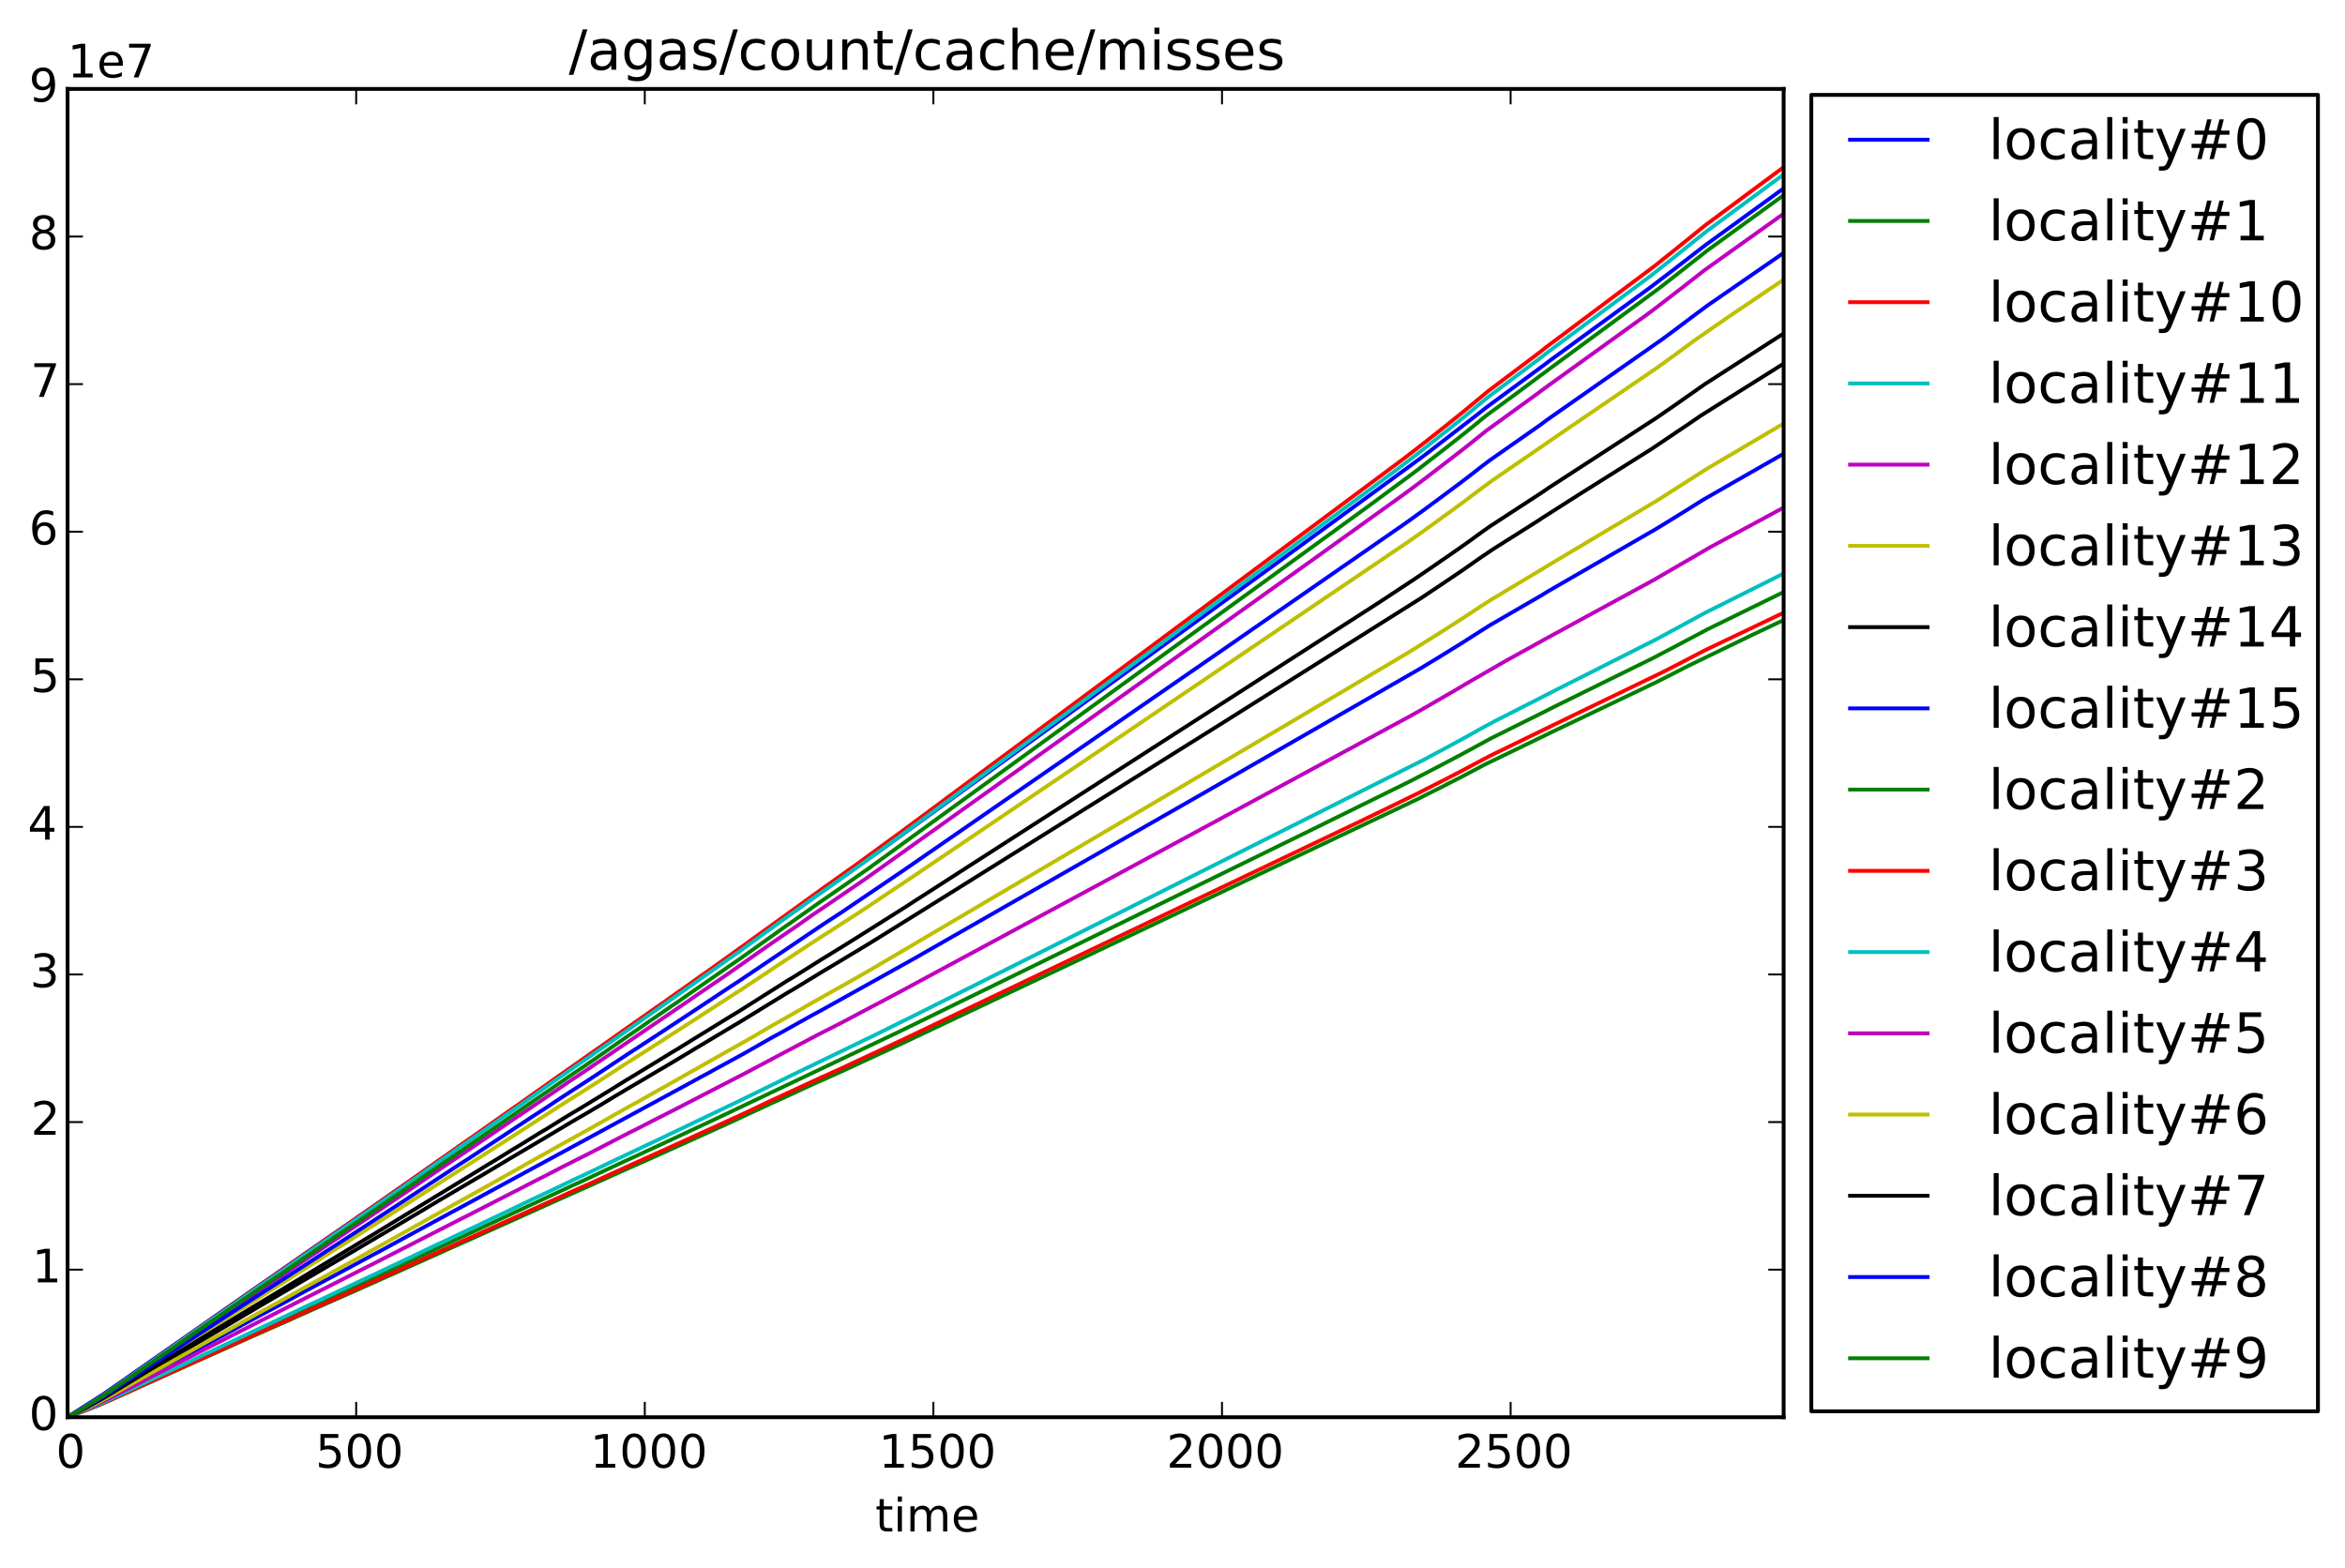 <?xml version="1.0" encoding="utf-8" standalone="no"?>
<!DOCTYPE svg PUBLIC "-//W3C//DTD SVG 1.1//EN"
  "http://www.w3.org/Graphics/SVG/1.1/DTD/svg11.dtd">
<!-- Created with matplotlib (http://matplotlib.org/) -->
<svg height="408pt" version="1.1" viewBox="0 0 610 408" width="610pt" xmlns="http://www.w3.org/2000/svg" xmlns:xlink="http://www.w3.org/1999/xlink">
 <defs>
  <style type="text/css">
*{stroke-linecap:butt;stroke-linejoin:round;}
  </style>
 </defs>
 <g id="figure_1">
  <g id="patch_1">
   <path d="
M0 408.169
L610.164 408.169
L610.164 0
L0 0
z
" style="fill:#ffffff;"/>
  </g>
  <g id="axes_1">
   <g id="patch_2">
    <path d="
M17.575 368.742
L463.975 368.742
L463.975 23.142
L17.575 23.142
z
" style="fill:#ffffff;"/>
   </g>
   <g id="line2d_1">
    <path clip-path="url(#pf51f381abf)" d="
M17.575 368.697
L18.176 368.278
L26.734 362.842
L30.788 360.025
L32.59 358.78
L34.993 357.084
L40.098 353.521
L44.002 350.798
L48.957 347.338
L58.566 340.621
L65.924 335.486
L69.227 333.208
L79.888 325.79
L86.194 321.419
L89.648 319.053
L94.152 315.91
L96.254 314.474
L142.201 282.407
L143.702 281.349
L149.108 277.557
L152.711 275.094
L159.918 270.006
L161.72 268.761
L166.525 265.42
L168.777 263.827
L175.985 258.802
L177.787 257.557
L183.793 253.325
L185.444 252.17
L199.558 242.113
L202.111 240.305
L204.213 238.82
L230.039 220.526
L232.442 218.799
L331.842 146.721
L369.68 119.107
L371.932 117.396
L383.494 108.484
L386.797 105.887
L401.212 95.293
L403.164 93.815
L429.44 74.665
L431.542 73.062
L434.996 70.431
L438.599 67.65
L441.452 65.442
L443.705 63.715
L463.975 49.013
L463.975 49.013" style="fill:none;stroke:#0000ff;stroke-linecap:square;"/>
   </g>
   <g id="line2d_2">
    <path clip-path="url(#pf51f381abf)" d="
M17.575 368.736
L24.632 365.945
L27.185 364.811
L29.137 363.928
L34.242 361.551
L40.698 358.556
L45.503 356.319
L47.155 355.568
L48.356 354.994
L49.858 354.288
L82.14 339.392
L83.942 338.568
L88.146 336.632
L93.852 334.005
L97.606 332.283
L99.407 331.458
L103.912 329.369
L105.564 328.598
L117.876 322.878
L119.227 322.255
L144.153 310.663
L149.108 308.354
L151.66 307.204
L159.318 303.617
L162.771 302.009
L166.525 300.288
L168.027 299.581
L172.231 297.642
L174.483 296.579
L179.138 294.415
L180.639 293.709
L185.895 291.251
L234.093 268.332
L236.496 267.16
L239.949 265.47
L248.658 261.202
L253.613 258.776
L340.851 216.064
L366.677 203.333
L370.731 201.233
L375.085 198.971
L377.188 197.855
L380.191 196.269
L383.194 194.637
L387.998 192.028
L401.662 185.233
L404.215 183.929
L430.041 171.198
L431.993 170.17
L435.446 168.364
L444.155 163.74
L463.975 154.035
L463.975 154.035" style="fill:none;stroke:#008000;stroke-linecap:square;"/>
   </g>
   <g id="line2d_3">
    <path clip-path="url(#pf51f381abf)" d="
M17.575 368.736
L21.779 366.235
L26.284 363.443
L29.137 361.459
L32.29 359.252
L36.344 356.377
L37.695 355.441
L55.263 343.048
L56.614 342.133
L59.767 339.93
L61.119 338.968
L65.173 336.093
L66.224 335.357
L68.777 333.596
L70.128 332.682
L72.08 331.322
L73.431 330.407
L77.786 327.31
L92.2 317.3
L93.251 316.542
L94.603 315.628
L97.606 313.533
L98.957 312.618
L102.711 309.944
L104.062 309.029
L105.714 307.848
L109.167 305.419
L110.068 304.772
L113.972 302.009
L115.324 301.094
L118.927 298.553
L119.828 297.907
L122.681 295.93
L124.633 294.563
L128.537 291.8
L129.738 290.953
L133.492 288.301
L134.993 287.274
L139.648 283.954
L140.849 283.129
L145.204 280.031
L146.405 279.206
L148.357 277.824
L149.858 276.776
L159.168 270.241
L160.519 269.287
L162.171 268.106
L163.222 267.37
L166.225 265.275
L167.276 264.539
L169.528 262.934
L170.88 262
L172.381 260.973
L176.585 257.987
L177.937 257.05
L182.591 253.73
L183.943 252.793
L189.198 249.046
L214.874 230.531
L215.925 229.796
L220.58 226.481
L222.231 225.316
L232.892 217.541
L233.793 216.894
L236.496 214.898
L239.349 212.779
L245.054 208.563
L246.256 207.653
L297.307 169.787
L302.863 165.662
L365.476 119.087
L371.482 114.431
L372.833 113.363
L375.536 111.226
L378.389 108.934
L380.491 107.243
L383.043 105.129
L384.845 103.639
L387.098 101.77
L400.761 91.48
L402.263 90.279
L430.641 69.03
L432.293 67.695
L434.846 65.669
L441.002 60.703
L443.554 58.637
L463.975 43.49
L463.975 43.49" style="fill:none;stroke:#ff0000;stroke-linecap:square;"/>
   </g>
   <g id="line2d_4">
    <path clip-path="url(#pf51f381abf)" d="
M17.575 368.736
L21.929 366.161
L26.434 363.363
L29.137 361.502
L32.29 359.308
L36.344 356.45
L37.695 355.519
L55.263 343.199
L56.614 342.29
L59.767 340.099
L61.119 339.143
L65.173 336.285
L66.224 335.553
L68.777 333.803
L70.128 332.893
L72.08 331.542
L73.431 330.633
L77.786 327.553
L92.801 317.173
L94.903 315.722
L96.705 314.483
L107.516 306.942
L111.57 304.093
L113.522 302.711
L116.525 300.628
L117.876 299.697
L118.927 298.965
L119.828 298.323
L122.681 296.357
L124.633 294.998
L128.537 292.252
L129.738 291.409
L133.492 288.773
L134.993 287.752
L139.648 284.451
L140.849 283.631
L145.204 280.551
L146.405 279.731
L148.357 278.357
L149.708 277.427
L152.111 275.786
L153.312 274.966
L154.363 274.213
L155.864 273.18
L172.531 261.494
L173.432 260.851
L177.186 258.221
L178.988 256.951
L183.793 253.562
L184.844 252.82
L188.447 250.282
L192.351 247.535
L204.213 238.929
L207.066 236.918
L210.97 234.079
L213.372 232.385
L214.724 231.453
L218.327 228.927
L219.378 228.185
L222.832 225.73
L227.937 222.046
L232.592 218.648
L361.121 123.847
L362.923 122.497
L368.929 117.936
L370.581 116.631
L372.383 115.197
L377.338 111.299
L379.139 109.86
L381.091 108.29
L384.094 105.792
L385.596 104.552
L387.398 103.093
L401.212 92.752
L402.713 91.558
L429.14 71.961
L430.491 70.899
L432.894 68.996
L434.996 67.33
L438.599 64.438
L440.551 62.868
L444.005 60.125
L463.975 45.398
L463.975 45.398" style="fill:none;stroke:#00bfbf;stroke-linecap:square;"/>
   </g>
   <g id="line2d_5">
    <path clip-path="url(#pf51f381abf)" d="
M17.575 368.736
L21.629 366.413
L26.434 363.532
L29.137 361.729
L32.29 359.605
L36.344 356.837
L37.695 355.936
L56.464 343.209
L57.665 342.415
L59.767 341.002
L61.119 340.076
L65.173 337.308
L66.524 336.406
L69.227 334.609
L71.629 333.015
L74.182 331.319
L75.383 330.525
L76.885 329.474
L80.488 327.027
L82.29 325.867
L86.344 323.108
L89.798 320.824
L93.251 318.485
L94.753 317.497
L102.26 312.432
L103.762 311.445
L109.167 307.775
L110.218 307.046
L117.576 302.067
L119.077 301.079
L121.029 299.749
L122.381 298.847
L126.134 296.294
L127.336 295.478
L131.089 292.927
L132.441 292.002
L142.201 285.413
L143.402 284.598
L147.906 281.508
L153.312 277.923
L154.363 277.194
L155.864 276.193
L177.186 261.707
L179.288 260.283
L180.94 259.125
L182.141 258.309
L189.048 253.604
L200.459 245.592
L203.913 243.227
L208.267 240.245
L210.219 238.851
L211.571 237.907
L214.874 235.675
L216.075 234.859
L222.532 230.449
L225.084 228.701
L288.748 183.303
L298.058 176.654
L340.551 146.307
L365.326 128.507
L366.527 127.628
L370.281 124.82
L371.932 123.556
L380.04 117.32
L381.842 115.907
L386.647 112.052
L399.86 102.467
L401.362 101.332
L429.14 81.324
L430.491 80.296
L432.894 78.453
L435.146 76.718
L437.548 74.875
L439.35 73.461
L441.452 71.811
L443.404 70.29
L463.975 55.6
L463.975 55.6" style="fill:none;stroke:#bf00bf;stroke-linecap:square;"/>
   </g>
   <g id="line2d_6">
    <path clip-path="url(#pf51f381abf)" d="
M17.575 368.736
L21.779 366.459
L26.434 363.817
L29.287 362.022
L34.392 358.745
L37.845 356.539
L39.497 355.479
L42.8 353.37
L44.002 352.599
L48.056 349.991
L50.458 348.431
L52.11 347.366
L53.311 346.595
L69.227 336.477
L71.629 334.97
L74.182 333.367
L75.383 332.616
L76.885 331.622
L80.488 329.31
L82.29 328.214
L86.344 325.605
L90.398 323.081
L94.152 320.668
L95.804 319.652
L98.807 317.745
L100.008 316.974
L103.462 314.763
L104.663 313.986
L118.026 305.421
L120.279 303.992
L121.78 303.058
L125.834 300.454
L135.294 294.397
L139.648 291.577
L140.999 290.725
L145.204 288.007
L146.555 287.151
L154.963 281.839
L156.165 281.069
L161.57 277.54
L162.771 276.769
L165.624 274.964
L166.825 274.199
L172.531 270.561
L173.582 269.872
L177.486 267.377
L178.988 266.403
L183.793 263.3
L184.994 262.529
L189.949 259.311
L192.351 257.783
L204.213 249.905
L207.066 248.064
L210.82 245.567
L214.574 243.142
L215.925 242.29
L220.58 239.273
L222.381 238.112
L225.985 235.779
L229.138 233.636
L238.598 227.326
L239.949 226.404
L244.454 223.36
L270.28 205.927
L273.883 203.492
L287.097 194.569
L367.578 140.102
L369.079 139.029
L372.082 136.873
L377.938 132.63
L380.491 130.766
L383.644 128.378
L385.296 127.135
L388.149 125.037
L401.962 115.552
L403.314 114.6
L431.392 95.441
L434.095 93.482
L436.497 91.739
L438.599 90.181
L440.852 88.521
L449.56 82.483
L463.975 72.752
L463.975 72.752" style="fill:none;stroke:#bfbf00;stroke-linecap:square;"/>
   </g>
   <g id="line2d_7">
    <path clip-path="url(#pf51f381abf)" d="
M17.575 368.736
L22.23 366.4
L26.434 364.179
L29.737 362.244
L35.293 358.937
L39.347 356.532
L40.698 355.743
L45.203 353.057
L46.554 352.267
L57.065 346.034
L59.167 344.808
L63.822 342.028
L90.098 326.62
L91.45 325.831
L94.903 323.786
L97.005 322.553
L104.513 318.127
L106.314 317.056
L107.516 316.342
L112.17 313.562
L113.372 312.839
L119.828 309.034
L123.432 306.911
L124.933 306.046
L129.137 303.538
L132.441 301.556
L142.201 295.788
L143.402 295.074
L148.357 292.106
L150.009 291.136
L153.312 289.231
L154.363 288.592
L156.015 287.626
L159.768 285.343
L163.522 283.109
L165.324 282.058
L167.126 281.002
L171.33 278.504
L172.832 277.639
L177.486 274.859
L179.288 273.788
L180.94 272.774
L182.141 272.06
L189.949 267.388
L192.501 265.879
L204.664 258.407
L206.315 257.447
L214.574 252.414
L215.925 251.625
L221.481 248.281
L222.832 247.486
L227.787 244.456
L248.508 231.559
L252.412 229.114
L273.283 216.069
L281.241 211.09
L316.677 188.938
L369.68 155.598
L371.782 154.192
L374.485 152.391
L376.287 151.176
L380.791 148.134
L383.644 146.129
L385.296 144.977
L388.449 142.848
L399.86 135.639
L401.512 134.551
L410.521 128.809
L429.44 116.925
L431.242 115.725
L439.5 110.153
L442.353 108.187
L463.975 94.615
L463.975 94.615" style="fill:none;stroke:#000000;stroke-linecap:square;"/>
   </g>
   <g id="line2d_8">
    <path clip-path="url(#pf51f381abf)" d="
M17.575 368.736
L23.281 366.117
L26.734 364.413
L30.338 362.471
L31.989 361.594
L37.095 358.797
L39.047 357.746
L42.8 355.719
L44.152 354.979
L49.557 352.041
L54.512 349.337
L62.17 345.203
L66.374 342.918
L68.176 341.972
L72.08 339.892
L73.882 338.947
L78.987 336.152
L84.843 333.018
L88.146 331.257
L93.852 328.189
L97.305 326.334
L99.107 325.388
L103.462 323.017
L104.813 322.278
L108.867 320.079
L110.218 319.34
L117.576 315.353
L119.227 314.472
L159.168 292.806
L160.819 291.899
L162.321 291.092
L166.225 288.978
L167.576 288.239
L179.438 281.805
L182.291 280.234
L184.243 279.201
L185.444 278.521
L188.297 276.968
L192.952 274.426
L194.153 273.756
L200.91 269.893
L202.411 269.085
L212.021 263.727
L213.673 262.85
L238.298 249.127
L239.649 248.345
L241.751 247.146
L246.406 244.478
L281.241 224.561
L313.673 206.02
L369.68 173.814
L371.782 172.528
L375.085 170.521
L377.188 169.218
L379.89 167.554
L382.893 165.636
L384.995 164.297
L387.548 162.686
L400.761 155.031
L402.713 153.83
L430.792 137.626
L433.344 136.061
L436.347 134.213
L439.5 132.256
L442.954 130.082
L450.612 125.687
L463.975 118.047
L463.975 118.047" style="fill:none;stroke:#0000ff;stroke-linecap:square;"/>
   </g>
   <g id="line2d_9">
    <path clip-path="url(#pf51f381abf)" d="
M17.575 368.736
L25.533 365.683
L29.287 364.026
L34.092 361.872
L36.044 360.98
L38.746 359.768
L43.551 357.621
L45.053 356.939
L50.909 354.294
L52.56 353.555
L56.464 351.82
L58.116 351.081
L63.071 348.849
L64.873 348.052
L68.777 346.317
L70.578 345.521
L73.732 344.141
L75.383 343.415
L77.035 342.648
L81.239 340.776
L84.843 339.178
L88.446 337.585
L90.398 336.732
L94.903 334.715
L97.155 333.717
L102.26 331.428
L104.212 330.568
L109.918 328.002
L114.573 325.912
L116.224 325.172
L120.879 323.083
L122.981 322.158
L128.086 319.855
L129.738 319.115
L134.543 316.962
L139.948 314.523
L145.204 312.149
L147.005 311.35
L164.423 303.533
L166.375 302.679
L172.231 300.052
L174.333 299.096
L179.138 296.936
L180.639 296.253
L186.645 293.538
L188.297 292.798
L200.91 286.945
L202.561 286.205
L212.021 281.843
L213.973 280.989
L218.778 278.835
L221.931 277.379
L234.694 271.457
L236.346 270.676
L285.745 247.308
L368.929 207.838
L371.181 206.69
L375.085 204.732
L377.488 203.498
L380.491 201.966
L384.245 199.981
L386.197 198.937
L392.052 196.107
L401.962 191.308
L403.464 190.57
L430.792 177.519
L433.494 176.143
L436.798 174.47
L439.35 173.151
L456.167 165.016
L463.975 161.323
L463.975 161.323" style="fill:none;stroke:#008000;stroke-linecap:square;"/>
   </g>
   <g id="line2d_10">
    <path clip-path="url(#pf51f381abf)" d="
M17.575 368.736
L25.533 365.655
L29.287 363.983
L34.092 361.809
L36.194 360.848
L41.749 358.323
L43.701 357.462
L45.203 356.759
L47.155 355.898
L48.506 355.281
L54.512 352.534
L61.719 349.283
L66.374 347.174
L68.476 346.255
L72.08 344.648
L74.032 343.786
L80.188 340.975
L82.591 339.94
L87.546 337.702
L93.251 335.133
L95.353 334.214
L100.459 331.904
L102.11 331.158
L106.615 329.134
L107.966 328.504
L112.621 326.398
L115.474 325.117
L120.279 322.936
L122.08 322.133
L150.009 309.466
L153.312 308.013
L154.513 307.466
L164.873 302.734
L166.675 301.944
L168.177 301.241
L172.531 299.29
L174.033 298.601
L179.138 296.277
L180.639 295.588
L186.045 293.123
L189.348 291.614
L192.651 290.108
L194.153 289.419
L200.009 286.612
L201.961 285.721
L213.372 280.442
L215.174 279.639
L216.676 278.95
L218.478 278.146
L232.892 271.407
L234.093 270.847
L236.045 269.92
L237.697 269.141
L239.349 268.341
L252.262 262.176
L281.541 248.2
L356.316 212.508
L368.929 206.361
L371.181 205.202
L375.085 203.225
L377.188 202.138
L380.191 200.592
L383.644 198.746
L385.596 197.702
L387.848 196.529
L402.413 189.449
L403.914 188.719
L408.719 186.384
L432.443 174.919
L434.545 173.845
L437.548 172.299
L439.951 171.039
L442.503 169.708
L444.305 168.806
L463.975 159.418
L463.975 159.418" style="fill:none;stroke:#ff0000;stroke-linecap:square;"/>
   </g>
   <g id="line2d_11">
    <path clip-path="url(#pf51f381abf)" d="
M17.575 368.736
L24.932 365.747
L27.335 364.663
L31.239 362.829
L33.341 361.833
L38.897 359.171
L40.698 358.328
L45.503 356.041
L47.155 355.273
L48.356 354.686
L49.858 353.964
L73.131 342.993
L74.783 342.21
L80.488 339.488
L82.891 338.403
L87.696 336.117
L89.798 335.137
L94.152 333.076
L96.104 332.187
L97.456 331.54
L102.26 329.253
L104.062 328.425
L105.864 327.552
L107.516 326.77
L113.672 323.821
L115.624 322.918
L120.879 320.421
L122.831 319.517
L128.086 317.004
L129.738 316.222
L134.393 314.01
L137.696 312.415
L141.6 310.579
L143.402 309.736
L149.558 306.788
L151.66 305.824
L159.168 302.239
L160.819 301.445
L162.471 300.663
L166.525 298.752
L168.027 298.029
L172.231 296.047
L174.333 295.035
L179.138 292.748
L180.639 292.026
L186.045 289.44
L189.348 287.858
L192.501 286.353
L206.165 279.661
L207.516 279.004
L228.538 268.831
L232.442 266.888
L239.799 263.238
L241.901 262.174
L257.066 254.58
L284.844 240.674
L370.281 197.728
L372.383 196.588
L376.737 194.274
L378.989 193.043
L381.692 191.572
L385.446 189.453
L388.749 187.685
L402.413 180.712
L403.764 180.021
L430.792 166.358
L433.194 165.067
L441.452 160.578
L443.554 159.438
L463.975 149.215
L463.975 149.215" style="fill:none;stroke:#00bfbf;stroke-linecap:square;"/>
   </g>
   <g id="line2d_12">
    <path clip-path="url(#pf51f381abf)" d="
M17.575 368.736
L24.632 365.661
L27.185 364.411
L28.986 363.518
L33.491 361.214
L36.494 359.673
L38.596 358.587
L42.35 356.672
L43.701 355.991
L45.053 355.277
L50.008 352.735
L52.26 351.579
L54.963 350.188
L57.816 348.753
L68.326 343.386
L70.278 342.409
L81.239 336.837
L84.693 335.094
L88.146 333.35
L93.101 330.827
L96.555 329.091
L112.621 320.871
L115.474 319.422
L119.978 317.103
L121.78 316.21
L126.134 313.971
L127.636 313.208
L132.591 310.648
L134.693 309.591
L139.648 307.028
L141.3 306.201
L146.255 303.638
L147.756 302.875
L151.06 301.208
L153.612 299.922
L158.567 297.36
L159.768 296.727
L163.973 294.57
L165.774 293.677
L170.429 291.28
L172.982 289.994
L177.636 287.605
L193.703 279.305
L205.565 273.016
L207.066 272.23
L210.67 270.323
L212.471 269.368
L214.423 268.376
L218.778 266.162
L221.33 264.808
L232.742 258.776
L286.196 229.943
L367.578 185.907
L369.229 184.968
L372.233 183.236
L374.335 182.021
L377.788 180.03
L380.04 178.702
L382.293 177.367
L391.452 172.081
L402.413 166.021
L403.764 165.276
L430.041 150.982
L431.993 149.849
L434.996 148.109
L444.906 142.354
L463.975 132.062
L463.975 132.062" style="fill:none;stroke:#bf00bf;stroke-linecap:square;"/>
   </g>
   <g id="line2d_13">
    <path clip-path="url(#pf51f381abf)" d="
M17.575 368.736
L24.032 365.68
L25.383 365.005
L27.035 364.101
L30.338 362.276
L31.989 361.372
L37.095 358.487
L38.746 357.562
L42.35 355.56
L43.701 354.815
L44.903 354.124
L49.107 351.774
L51.659 350.332
L55.864 347.976
L57.665 347.001
L59.767 345.833
L61.269 344.981
L62.771 344.113
L67.275 341.621
L71.93 339.079
L75.233 337.254
L76.585 336.492
L78.386 335.464
L81.54 333.727
L83.341 332.749
L90.098 329.013
L91.75 328.108
L95.504 326.018
L96.855 325.265
L100.459 323.253
L101.81 322.491
L105.564 320.411
L113.071 316.2
L116.975 314.021
L118.327 313.259
L122.23 311.101
L124.633 309.767
L128.987 307.322
L134.243 304.381
L139.198 301.582
L140.849 300.677
L145.954 297.799
L153.762 293.482
L158.567 290.772
L159.768 290.081
L163.973 287.724
L165.774 286.749
L170.279 284.215
L196.105 269.629
L199.709 267.493
L201.06 266.729
L206.165 263.842
L207.366 263.151
L210.97 261.051
L213.523 259.626
L217.426 257.447
L222.682 254.47
L224.484 253.443
L225.835 252.681
L305.115 205.974
L337.548 186.851
L365.326 170.386
L366.677 169.572
L369.98 167.52
L373.434 165.355
L377.938 162.497
L380.491 160.869
L383.644 158.783
L385.446 157.595
L388.299 155.777
L401.962 147.581
L403.314 146.75
L430.792 130.392
L433.194 128.871
L440.251 124.361
L443.705 122.151
L463.975 110.2
L463.975 110.2" style="fill:none;stroke:#bfbf00;stroke-linecap:square;"/>
   </g>
   <g id="line2d_14">
    <path clip-path="url(#pf51f381abf)" d="
M17.575 368.736
L22.83 366.024
L26.434 364.049
L29.737 362.058
L35.293 358.657
L39.347 356.184
L40.698 355.372
L44.302 353.177
L47.605 351.159
L52.11 348.377
L53.311 347.642
L65.473 340.26
L66.674 339.525
L69.527 337.824
L70.729 337.09
L87.395 327.029
L92.2 324.139
L93.401 323.405
L96.555 321.511
L121.029 306.611
L122.381 305.799
L126.885 303.036
L128.687 301.953
L133.492 298.997
L134.993 298.107
L140.399 294.765
L142.05 293.798
L146.855 290.822
L148.807 289.644
L151.66 287.942
L157.366 284.463
L162.922 281.025
L164.273 280.213
L167.726 278.112
L170.129 276.657
L174.633 273.893
L176.135 273.004
L180.94 270.029
L182.141 269.294
L189.949 264.488
L192.351 263.033
L204.664 255.251
L206.315 254.263
L213.823 249.553
L215.474 248.545
L220.429 245.492
L229.589 239.741
L234.694 236.515
L236.195 235.563
L237.847 234.485
L244.754 230.047
L250.159 226.566
L256.916 222.221
L358.869 156.66
L360.07 155.868
L368.028 150.617
L369.53 149.595
L372.983 147.241
L374.785 145.987
L377.338 144.231
L379.139 142.977
L381.392 141.396
L384.245 139.333
L385.746 138.234
L387.848 136.768
L401.212 128.06
L402.863 126.922
L430.792 108.791
L433.194 107.132
L436.798 104.643
L438.9 103.158
L441.002 101.69
L443.554 99.898
L463.975 86.767
L463.975 86.767" style="fill:none;stroke:#000000;stroke-linecap:square;"/>
   </g>
   <g id="line2d_15">
    <path clip-path="url(#pf51f381abf)" d="
M17.575 368.736
L21.929 366.323
L26.434 363.702
L29.287 361.865
L34.092 358.718
L35.743 357.618
L39.347 355.252
L40.698 354.379
L44.302 352.022
L47.605 349.853
L52.11 346.864
L53.311 346.075
L67.575 336.774
L69.077 335.818
L87.395 323.93
L92.2 320.826
L93.401 320.037
L95.954 318.397
L97.155 317.608
L101.209 314.953
L102.861 313.891
L106.314 311.628
L107.516 310.839
L111.57 308.168
L113.822 306.687
L116.975 304.632
L118.026 303.935
L120.279 302.473
L121.78 301.517
L125.834 298.851
L130.939 295.496
L138.747 290.348
L140.099 289.476
L142.801 287.732
L144.453 286.611
L148.057 284.254
L153.762 280.568
L158.567 277.392
L159.618 276.687
L163.522 274.114
L165.174 273.053
L172.231 268.451
L174.183 267.157
L177.486 264.998
L178.988 264.001
L183.793 260.825
L184.994 260.036
L189.949 256.742
L192.201 255.281
L213.823 240.697
L215.474 239.613
L218.778 237.465
L221.33 235.731
L232.892 227.907
L233.793 227.305
L236.045 225.756
L237.397 224.829
L240.249 222.847
L241.301 222.125
L253.613 213.615
L315.475 170.876
L365.326 136.331
L366.527 135.48
L370.281 132.764
L371.932 131.541
L377.638 127.313
L379.89 125.633
L382.143 123.913
L385.446 121.343
L387.548 119.749
L400.761 110.497
L402.563 109.15
L432.443 88.24
L434.095 87.017
L436.497 85.234
L438.599 83.639
L440.702 82.057
L444.155 79.494
L463.975 65.8
L463.975 65.8" style="fill:none;stroke:#0000ff;stroke-linecap:square;"/>
   </g>
   <g id="line2d_16">
    <path clip-path="url(#pf51f381abf)" d="
M17.575 368.736
L21.929 366.204
L26.434 363.453
L29.287 361.525
L34.092 358.222
L35.743 357.068
L39.347 354.584
L40.698 353.668
L44.152 351.293
L47.755 348.809
L52.11 345.781
L53.311 344.953
L69.828 333.687
L71.029 332.858
L73.131 331.463
L74.482 330.547
L78.837 327.519
L92.501 318.235
L95.053 316.513
L96.404 315.597
L99.858 313.222
L101.059 312.394
L106.314 308.799
L107.516 307.97
L111.42 305.268
L125.083 295.92
L126.585 294.867
L140.249 285.439
L142.801 283.717
L144.303 282.65
L148.057 280.068
L154.213 275.894
L158.567 272.866
L159.618 272.125
L163.522 269.425
L165.024 268.42
L169.078 265.61
L170.579 264.607
L174.633 261.796
L176.135 260.793
L180.94 257.439
L182.141 256.61
L189.949 251.192
L192.351 249.55
L204.664 240.775
L206.015 239.858
L213.372 234.652
L214.724 233.736
L218.327 231.252
L219.529 230.424
L224.484 226.96
L225.685 226.132
L355.416 132.102
L367.578 123.132
L368.779 122.218
L371.482 120.129
L372.833 119.085
L375.536 116.996
L378.689 114.516
L380.791 112.862
L383.194 110.926
L386.497 108.212
L394.905 102.047
L400.911 97.563
L431.692 74.919
L433.194 73.744
L437.098 70.698
L439.2 69.037
L444.005 65.26
L463.975 50.779
L463.975 50.779" style="fill:none;stroke:#008000;stroke-linecap:square;"/>
   </g>
   <g id="patch_3">
    <path d="
M17.575 23.142
L463.975 23.142" style="fill:none;stroke:#000000;stroke-linecap:square;stroke-linejoin:miter;"/>
   </g>
   <g id="patch_4">
    <path d="
M463.975 368.742
L463.975 23.142" style="fill:none;stroke:#000000;stroke-linecap:square;stroke-linejoin:miter;"/>
   </g>
   <g id="patch_5">
    <path d="
M17.575 368.742
L463.975 368.742" style="fill:none;stroke:#000000;stroke-linecap:square;stroke-linejoin:miter;"/>
   </g>
   <g id="patch_6">
    <path d="
M17.575 368.742
L17.575 23.142" style="fill:none;stroke:#000000;stroke-linecap:square;stroke-linejoin:miter;"/>
   </g>
   <g id="matplotlib.axis_1">
    <g id="xtick_1">
     <g id="line2d_17">
      <defs>
       <path d="
M0 0
L0 -4" id="m93b0483c22" style="stroke:#000000;stroke-width:0.5;"/>
      </defs>
      <g>
       <use style="stroke:#000000;stroke-width:0.5;" x="17.575" xlink:href="#m93b0483c22" y="368.742"/>
      </g>
     </g>
     <g id="line2d_18">
      <defs>
       <path d="
M0 0
L0 4" id="m741efc42ff" style="stroke:#000000;stroke-width:0.5;"/>
      </defs>
      <g>
       <use style="stroke:#000000;stroke-width:0.5;" x="17.575" xlink:href="#m741efc42ff" y="23.142"/>
      </g>
     </g>
     <g id="text_1">
      <!-- 0 -->
      <defs>
       <path d="
M31.781 66.406
Q24.172 66.406 20.328 58.906
Q16.5 51.422 16.5 36.375
Q16.5 21.391 20.328 13.891
Q24.172 6.391 31.781 6.391
Q39.453 6.391 43.281 13.891
Q47.125 21.391 47.125 36.375
Q47.125 51.422 43.281 58.906
Q39.453 66.406 31.781 66.406
M31.781 74.219
Q44.047 74.219 50.516 64.516
Q56.984 54.828 56.984 36.375
Q56.984 17.969 50.516 8.266
Q44.047 -1.422 31.781 -1.422
Q19.531 -1.422 13.062 8.266
Q6.594 17.969 6.594 36.375
Q6.594 54.828 13.062 64.516
Q19.531 74.219 31.781 74.219" id="DejaVuSans-30"/>
      </defs>
      <g transform="translate(14.552 381.86)scale(0.12 -0.12)">
       <use xlink:href="#DejaVuSans-30"/>
      </g>
     </g>
    </g>
    <g id="xtick_2">
     <g id="line2d_19">
      <g>
       <use style="stroke:#000000;stroke-width:0.5;" x="92.651" xlink:href="#m93b0483c22" y="368.742"/>
      </g>
     </g>
     <g id="line2d_20">
      <g>
       <use style="stroke:#000000;stroke-width:0.5;" x="92.651" xlink:href="#m741efc42ff" y="23.142"/>
      </g>
     </g>
     <g id="text_2">
      <!-- 500 -->
      <defs>
       <path d="
M10.797 72.906
L49.516 72.906
L49.516 64.594
L19.828 64.594
L19.828 46.734
Q21.969 47.469 24.109 47.828
Q26.266 48.188 28.422 48.188
Q40.625 48.188 47.75 41.5
Q54.891 34.812 54.891 23.391
Q54.891 11.625 47.562 5.094
Q40.234 -1.422 26.906 -1.422
Q22.312 -1.422 17.547 -0.641
Q12.797 0.141 7.719 1.703
L7.719 11.625
Q12.109 9.234 16.797 8.062
Q21.484 6.891 26.703 6.891
Q35.156 6.891 40.078 11.328
Q45.016 15.766 45.016 23.391
Q45.016 31 40.078 35.438
Q35.156 39.891 26.703 39.891
Q22.75 39.891 18.812 39.016
Q14.891 38.141 10.797 36.281
z
" id="DejaVuSans-35"/>
      </defs>
      <g transform="translate(82.06 381.86)scale(0.12 -0.12)">
       <use xlink:href="#DejaVuSans-35"/>
       <use x="63.623" xlink:href="#DejaVuSans-30"/>
       <use x="127.246" xlink:href="#DejaVuSans-30"/>
      </g>
     </g>
    </g>
    <g id="xtick_3">
     <g id="line2d_21">
      <g>
       <use style="stroke:#000000;stroke-width:0.5;" x="167.726" xlink:href="#m93b0483c22" y="368.742"/>
      </g>
     </g>
     <g id="line2d_22">
      <g>
       <use style="stroke:#000000;stroke-width:0.5;" x="167.726" xlink:href="#m741efc42ff" y="23.142"/>
      </g>
     </g>
     <g id="text_3">
      <!-- 1000 -->
      <defs>
       <path d="
M12.406 8.297
L28.516 8.297
L28.516 63.922
L10.984 60.406
L10.984 69.391
L28.422 72.906
L38.281 72.906
L38.281 8.297
L54.391 8.297
L54.391 0
L12.406 0
z
" id="DejaVuSans-31"/>
      </defs>
      <g transform="translate(153.514 381.86)scale(0.12 -0.12)">
       <use xlink:href="#DejaVuSans-31"/>
       <use x="63.623" xlink:href="#DejaVuSans-30"/>
       <use x="127.246" xlink:href="#DejaVuSans-30"/>
       <use x="190.869" xlink:href="#DejaVuSans-30"/>
      </g>
     </g>
    </g>
    <g id="xtick_4">
     <g id="line2d_23">
      <g>
       <use style="stroke:#000000;stroke-width:0.5;" x="242.802" xlink:href="#m93b0483c22" y="368.742"/>
      </g>
     </g>
     <g id="line2d_24">
      <g>
       <use style="stroke:#000000;stroke-width:0.5;" x="242.802" xlink:href="#m741efc42ff" y="23.142"/>
      </g>
     </g>
     <g id="text_4">
      <!-- 1500 -->
      <g transform="translate(228.59 381.86)scale(0.12 -0.12)">
       <use xlink:href="#DejaVuSans-31"/>
       <use x="63.623" xlink:href="#DejaVuSans-35"/>
       <use x="127.246" xlink:href="#DejaVuSans-30"/>
       <use x="190.869" xlink:href="#DejaVuSans-30"/>
      </g>
     </g>
    </g>
    <g id="xtick_5">
     <g id="line2d_25">
      <g>
       <use style="stroke:#000000;stroke-width:0.5;" x="317.878" xlink:href="#m93b0483c22" y="368.742"/>
      </g>
     </g>
     <g id="line2d_26">
      <g>
       <use style="stroke:#000000;stroke-width:0.5;" x="317.878" xlink:href="#m741efc42ff" y="23.142"/>
      </g>
     </g>
     <g id="text_5">
      <!-- 2000 -->
      <defs>
       <path d="
M19.188 8.297
L53.609 8.297
L53.609 0
L7.328 0
L7.328 8.297
Q12.938 14.109 22.625 23.891
Q32.328 33.688 34.812 36.531
Q39.547 41.844 41.422 45.531
Q43.312 49.219 43.312 52.781
Q43.312 58.594 39.234 62.25
Q35.156 65.922 28.609 65.922
Q23.969 65.922 18.812 64.312
Q13.672 62.703 7.812 59.422
L7.812 69.391
Q13.766 71.781 18.938 73
Q24.125 74.219 28.422 74.219
Q39.75 74.219 46.484 68.547
Q53.219 62.891 53.219 53.422
Q53.219 48.922 51.531 44.891
Q49.859 40.875 45.406 35.406
Q44.188 33.984 37.641 27.219
Q31.109 20.453 19.188 8.297" id="DejaVuSans-32"/>
      </defs>
      <g transform="translate(303.446 381.86)scale(0.12 -0.12)">
       <use xlink:href="#DejaVuSans-32"/>
       <use x="63.623" xlink:href="#DejaVuSans-30"/>
       <use x="127.246" xlink:href="#DejaVuSans-30"/>
       <use x="190.869" xlink:href="#DejaVuSans-30"/>
      </g>
     </g>
    </g>
    <g id="xtick_6">
     <g id="line2d_27">
      <g>
       <use style="stroke:#000000;stroke-width:0.5;" x="392.953" xlink:href="#m93b0483c22" y="368.742"/>
      </g>
     </g>
     <g id="line2d_28">
      <g>
       <use style="stroke:#000000;stroke-width:0.5;" x="392.953" xlink:href="#m741efc42ff" y="23.142"/>
      </g>
     </g>
     <g id="text_6">
      <!-- 2500 -->
      <g transform="translate(378.522 381.86)scale(0.12 -0.12)">
       <use xlink:href="#DejaVuSans-32"/>
       <use x="63.623" xlink:href="#DejaVuSans-35"/>
       <use x="127.246" xlink:href="#DejaVuSans-30"/>
       <use x="190.869" xlink:href="#DejaVuSans-30"/>
      </g>
     </g>
    </g>
    <g id="text_7">
     <!-- time -->
     <defs>
      <path d="
M18.312 70.219
L18.312 54.688
L36.812 54.688
L36.812 47.703
L18.312 47.703
L18.312 18.016
Q18.312 11.328 20.141 9.422
Q21.969 7.516 27.594 7.516
L36.812 7.516
L36.812 0
L27.594 0
Q17.188 0 13.234 3.875
Q9.281 7.766 9.281 18.016
L9.281 47.703
L2.688 47.703
L2.688 54.688
L9.281 54.688
L9.281 70.219
z
" id="DejaVuSans-74"/>
      <path d="
M52 44.188
Q55.375 50.25 60.062 53.125
Q64.75 56 71.094 56
Q79.641 56 84.281 50.016
Q88.922 44.047 88.922 33.016
L88.922 0
L79.891 0
L79.891 32.719
Q79.891 40.578 77.094 44.375
Q74.312 48.188 68.609 48.188
Q61.625 48.188 57.562 43.547
Q53.516 38.922 53.516 30.906
L53.516 0
L44.484 0
L44.484 32.719
Q44.484 40.625 41.703 44.406
Q38.922 48.188 33.109 48.188
Q26.219 48.188 22.156 43.531
Q18.109 38.875 18.109 30.906
L18.109 0
L9.078 0
L9.078 54.688
L18.109 54.688
L18.109 46.188
Q21.188 51.219 25.484 53.609
Q29.781 56 35.688 56
Q41.656 56 45.828 52.969
Q50 49.953 52 44.188" id="DejaVuSans-6d"/>
      <path d="
M56.203 29.594
L56.203 25.203
L14.891 25.203
Q15.484 15.922 20.484 11.062
Q25.484 6.203 34.422 6.203
Q39.594 6.203 44.453 7.469
Q49.312 8.734 54.109 11.281
L54.109 2.781
Q49.266 0.734 44.188 -0.344
Q39.109 -1.422 33.891 -1.422
Q20.797 -1.422 13.156 6.188
Q5.516 13.812 5.516 26.812
Q5.516 40.234 12.766 48.109
Q20.016 56 32.328 56
Q43.359 56 49.781 48.891
Q56.203 41.797 56.203 29.594
M47.219 32.234
Q47.125 39.594 43.094 43.984
Q39.062 48.391 32.422 48.391
Q24.906 48.391 20.391 44.141
Q15.875 39.891 15.188 32.172
z
" id="DejaVuSans-65"/>
      <path d="
M9.422 54.688
L18.406 54.688
L18.406 0
L9.422 0
z

M9.422 75.984
L18.406 75.984
L18.406 64.594
L9.422 64.594
z
" id="DejaVuSans-69"/>
     </defs>
     <g transform="translate(227.701 398.474)scale(0.12 -0.12)">
      <use xlink:href="#DejaVuSans-74"/>
      <use x="39.209" xlink:href="#DejaVuSans-69"/>
      <use x="66.992" xlink:href="#DejaVuSans-6d"/>
      <use x="164.404" xlink:href="#DejaVuSans-65"/>
     </g>
    </g>
   </g>
   <g id="matplotlib.axis_2">
    <g id="ytick_1">
     <g id="line2d_29">
      <defs>
       <path d="
M0 0
L4 0" id="m728421d6d4" style="stroke:#000000;stroke-width:0.5;"/>
      </defs>
      <g>
       <use style="stroke:#000000;stroke-width:0.5;" x="17.575" xlink:href="#m728421d6d4" y="368.742"/>
      </g>
     </g>
     <g id="line2d_30">
      <defs>
       <path d="
M0 0
L-4 0" id="mcb0005524f" style="stroke:#000000;stroke-width:0.5;"/>
      </defs>
      <g>
       <use style="stroke:#000000;stroke-width:0.5;" x="463.975" xlink:href="#mcb0005524f" y="368.742"/>
      </g>
     </g>
     <g id="text_8">
      <!-- 0 -->
      <g transform="translate(7.528 372.053)scale(0.12 -0.12)">
       <use xlink:href="#DejaVuSans-30"/>
      </g>
     </g>
    </g>
    <g id="ytick_2">
     <g id="line2d_31">
      <g>
       <use style="stroke:#000000;stroke-width:0.5;" x="17.575" xlink:href="#m728421d6d4" y="330.342"/>
      </g>
     </g>
     <g id="line2d_32">
      <g>
       <use style="stroke:#000000;stroke-width:0.5;" x="463.975" xlink:href="#mcb0005524f" y="330.342"/>
      </g>
     </g>
     <g id="text_9">
      <!-- 1 -->
      <g transform="translate(8.366 333.653)scale(0.12 -0.12)">
       <use xlink:href="#DejaVuSans-31"/>
      </g>
     </g>
    </g>
    <g id="ytick_3">
     <g id="line2d_33">
      <g>
       <use style="stroke:#000000;stroke-width:0.5;" x="17.575" xlink:href="#m728421d6d4" y="291.942"/>
      </g>
     </g>
     <g id="line2d_34">
      <g>
       <use style="stroke:#000000;stroke-width:0.5;" x="463.975" xlink:href="#mcb0005524f" y="291.942"/>
      </g>
     </g>
     <g id="text_10">
      <!-- 2 -->
      <g transform="translate(8.021 295.253)scale(0.12 -0.12)">
       <use xlink:href="#DejaVuSans-32"/>
      </g>
     </g>
    </g>
    <g id="ytick_4">
     <g id="line2d_35">
      <g>
       <use style="stroke:#000000;stroke-width:0.5;" x="17.575" xlink:href="#m728421d6d4" y="253.542"/>
      </g>
     </g>
     <g id="line2d_36">
      <g>
       <use style="stroke:#000000;stroke-width:0.5;" x="463.975" xlink:href="#mcb0005524f" y="253.542"/>
      </g>
     </g>
     <g id="text_11">
      <!-- 3 -->
      <defs>
       <path d="
M40.578 39.312
Q47.656 37.797 51.625 33
Q55.609 28.219 55.609 21.188
Q55.609 10.406 48.188 4.484
Q40.766 -1.422 27.094 -1.422
Q22.516 -1.422 17.656 -0.516
Q12.797 0.391 7.625 2.203
L7.625 11.719
Q11.719 9.328 16.594 8.109
Q21.484 6.891 26.812 6.891
Q36.078 6.891 40.938 10.547
Q45.797 14.203 45.797 21.188
Q45.797 27.641 41.281 31.266
Q36.766 34.906 28.719 34.906
L20.219 34.906
L20.219 43.016
L29.109 43.016
Q36.375 43.016 40.234 45.922
Q44.094 48.828 44.094 54.297
Q44.094 59.906 40.109 62.906
Q36.141 65.922 28.719 65.922
Q24.656 65.922 20.016 65.031
Q15.375 64.156 9.812 62.312
L9.812 71.094
Q15.438 72.656 20.344 73.438
Q25.25 74.219 29.594 74.219
Q40.828 74.219 47.359 69.109
Q53.906 64.016 53.906 55.328
Q53.906 49.266 50.438 45.094
Q46.969 40.922 40.578 39.312" id="DejaVuSans-33"/>
      </defs>
      <g transform="translate(7.817 256.853)scale(0.12 -0.12)">
       <use xlink:href="#DejaVuSans-33"/>
      </g>
     </g>
    </g>
    <g id="ytick_5">
     <g id="line2d_37">
      <g>
       <use style="stroke:#000000;stroke-width:0.5;" x="17.575" xlink:href="#m728421d6d4" y="215.142"/>
      </g>
     </g>
     <g id="line2d_38">
      <g>
       <use style="stroke:#000000;stroke-width:0.5;" x="463.975" xlink:href="#mcb0005524f" y="215.142"/>
      </g>
     </g>
     <g id="text_12">
      <!-- 4 -->
      <defs>
       <path d="
M37.797 64.312
L12.891 25.391
L37.797 25.391
z

M35.203 72.906
L47.609 72.906
L47.609 25.391
L58.016 25.391
L58.016 17.188
L47.609 17.188
L47.609 0
L37.797 0
L37.797 17.188
L4.891 17.188
L4.891 26.703
z
" id="DejaVuSans-34"/>
      </defs>
      <g transform="translate(7.2 218.453)scale(0.12 -0.12)">
       <use xlink:href="#DejaVuSans-34"/>
      </g>
     </g>
    </g>
    <g id="ytick_6">
     <g id="line2d_39">
      <g>
       <use style="stroke:#000000;stroke-width:0.5;" x="17.575" xlink:href="#m728421d6d4" y="176.742"/>
      </g>
     </g>
     <g id="line2d_40">
      <g>
       <use style="stroke:#000000;stroke-width:0.5;" x="463.975" xlink:href="#mcb0005524f" y="176.742"/>
      </g>
     </g>
     <g id="text_13">
      <!-- 5 -->
      <g transform="translate(7.914 180.053)scale(0.12 -0.12)">
       <use xlink:href="#DejaVuSans-35"/>
      </g>
     </g>
    </g>
    <g id="ytick_7">
     <g id="line2d_41">
      <g>
       <use style="stroke:#000000;stroke-width:0.5;" x="17.575" xlink:href="#m728421d6d4" y="138.342"/>
      </g>
     </g>
     <g id="line2d_42">
      <g>
       <use style="stroke:#000000;stroke-width:0.5;" x="463.975" xlink:href="#mcb0005524f" y="138.342"/>
      </g>
     </g>
     <g id="text_14">
      <!-- 6 -->
      <defs>
       <path d="
M33.016 40.375
Q26.375 40.375 22.484 35.828
Q18.609 31.297 18.609 23.391
Q18.609 15.531 22.484 10.953
Q26.375 6.391 33.016 6.391
Q39.656 6.391 43.531 10.953
Q47.406 15.531 47.406 23.391
Q47.406 31.297 43.531 35.828
Q39.656 40.375 33.016 40.375
M52.594 71.297
L52.594 62.312
Q48.875 64.062 45.094 64.984
Q41.312 65.922 37.594 65.922
Q27.828 65.922 22.672 59.328
Q17.531 52.734 16.797 39.406
Q19.672 43.656 24.016 45.922
Q28.375 48.188 33.594 48.188
Q44.578 48.188 50.953 41.516
Q57.328 34.859 57.328 23.391
Q57.328 12.156 50.688 5.359
Q44.047 -1.422 33.016 -1.422
Q20.359 -1.422 13.672 8.266
Q6.984 17.969 6.984 36.375
Q6.984 53.656 15.188 63.938
Q23.391 74.219 37.203 74.219
Q40.922 74.219 44.703 73.484
Q48.484 72.75 52.594 71.297" id="DejaVuSans-36"/>
      </defs>
      <g transform="translate(7.534 141.653)scale(0.12 -0.12)">
       <use xlink:href="#DejaVuSans-36"/>
      </g>
     </g>
    </g>
    <g id="ytick_8">
     <g id="line2d_43">
      <g>
       <use style="stroke:#000000;stroke-width:0.5;" x="17.575" xlink:href="#m728421d6d4" y="99.942"/>
      </g>
     </g>
     <g id="line2d_44">
      <g>
       <use style="stroke:#000000;stroke-width:0.5;" x="463.975" xlink:href="#mcb0005524f" y="99.942"/>
      </g>
     </g>
     <g id="text_15">
      <!-- 7 -->
      <defs>
       <path d="
M8.203 72.906
L55.078 72.906
L55.078 68.703
L28.609 0
L18.312 0
L43.219 64.594
L8.203 64.594
z
" id="DejaVuSans-37"/>
      </defs>
      <g transform="translate(7.95 103.253)scale(0.12 -0.12)">
       <use xlink:href="#DejaVuSans-37"/>
      </g>
     </g>
    </g>
    <g id="ytick_9">
     <g id="line2d_45">
      <g>
       <use style="stroke:#000000;stroke-width:0.5;" x="17.575" xlink:href="#m728421d6d4" y="61.542"/>
      </g>
     </g>
     <g id="line2d_46">
      <g>
       <use style="stroke:#000000;stroke-width:0.5;" x="463.975" xlink:href="#mcb0005524f" y="61.542"/>
      </g>
     </g>
     <g id="text_16">
      <!-- 8 -->
      <defs>
       <path d="
M31.781 34.625
Q24.75 34.625 20.719 30.859
Q16.703 27.094 16.703 20.516
Q16.703 13.922 20.719 10.156
Q24.75 6.391 31.781 6.391
Q38.812 6.391 42.859 10.172
Q46.922 13.969 46.922 20.516
Q46.922 27.094 42.891 30.859
Q38.875 34.625 31.781 34.625
M21.922 38.812
Q15.578 40.375 12.031 44.719
Q8.5 49.078 8.5 55.328
Q8.5 64.062 14.719 69.141
Q20.953 74.219 31.781 74.219
Q42.672 74.219 48.875 69.141
Q55.078 64.062 55.078 55.328
Q55.078 49.078 51.531 44.719
Q48 40.375 41.703 38.812
Q48.828 37.156 52.797 32.312
Q56.781 27.484 56.781 20.516
Q56.781 9.906 50.312 4.234
Q43.844 -1.422 31.781 -1.422
Q19.734 -1.422 13.25 4.234
Q6.781 9.906 6.781 20.516
Q6.781 27.484 10.781 32.312
Q14.797 37.156 21.922 38.812
M18.312 54.391
Q18.312 48.734 21.844 45.562
Q25.391 42.391 31.781 42.391
Q38.141 42.391 41.719 45.562
Q45.312 48.734 45.312 54.391
Q45.312 60.062 41.719 63.234
Q38.141 66.406 31.781 66.406
Q25.391 66.406 21.844 63.234
Q18.312 60.062 18.312 54.391" id="DejaVuSans-38"/>
      </defs>
      <g transform="translate(7.575 64.853)scale(0.12 -0.12)">
       <use xlink:href="#DejaVuSans-38"/>
      </g>
     </g>
    </g>
    <g id="ytick_10">
     <g id="line2d_47">
      <g>
       <use style="stroke:#000000;stroke-width:0.5;" x="17.575" xlink:href="#m728421d6d4" y="23.142"/>
      </g>
     </g>
     <g id="line2d_48">
      <g>
       <use style="stroke:#000000;stroke-width:0.5;" x="463.975" xlink:href="#mcb0005524f" y="23.142"/>
      </g>
     </g>
     <g id="text_17">
      <!-- 9 -->
      <defs>
       <path d="
M10.984 1.516
L10.984 10.5
Q14.703 8.734 18.5 7.812
Q22.312 6.891 25.984 6.891
Q35.75 6.891 40.891 13.453
Q46.047 20.016 46.781 33.406
Q43.953 29.203 39.594 26.953
Q35.25 24.703 29.984 24.703
Q19.047 24.703 12.672 31.312
Q6.297 37.938 6.297 49.422
Q6.297 60.641 12.938 67.422
Q19.578 74.219 30.609 74.219
Q43.266 74.219 49.922 64.516
Q56.594 54.828 56.594 36.375
Q56.594 19.141 48.406 8.859
Q40.234 -1.422 26.422 -1.422
Q22.703 -1.422 18.891 -0.688
Q15.094 0.047 10.984 1.516
M30.609 32.422
Q37.25 32.422 41.125 36.953
Q45.016 41.5 45.016 49.422
Q45.016 57.281 41.125 61.844
Q37.25 66.406 30.609 66.406
Q23.969 66.406 20.094 61.844
Q16.219 57.281 16.219 49.422
Q16.219 41.5 20.094 36.953
Q23.969 32.422 30.609 32.422" id="DejaVuSans-39"/>
      </defs>
      <g transform="translate(7.539 26.453)scale(0.12 -0.12)">
       <use xlink:href="#DejaVuSans-39"/>
      </g>
     </g>
    </g>
    <g id="text_18">
     <!-- 1e7 -->
     <g transform="translate(17.575 20.142)scale(0.12 -0.12)">
      <use xlink:href="#DejaVuSans-31"/>
      <use x="63.623" xlink:href="#DejaVuSans-65"/>
      <use x="125.146" xlink:href="#DejaVuSans-37"/>
     </g>
    </g>
   </g>
   <g id="text_19">
    <!-- /agas/count/cache/misses -->
    <defs>
     <path d="
M25.391 72.906
L33.688 72.906
L8.297 -9.281
L0 -9.281
z
" id="DejaVuSans-2f"/>
     <path d="
M30.609 48.391
Q23.391 48.391 19.188 42.75
Q14.984 37.109 14.984 27.297
Q14.984 17.484 19.156 11.844
Q23.344 6.203 30.609 6.203
Q37.797 6.203 41.984 11.859
Q46.188 17.531 46.188 27.297
Q46.188 37.016 41.984 42.703
Q37.797 48.391 30.609 48.391
M30.609 56
Q42.328 56 49.016 48.375
Q55.719 40.766 55.719 27.297
Q55.719 13.875 49.016 6.219
Q42.328 -1.422 30.609 -1.422
Q18.844 -1.422 12.172 6.219
Q5.516 13.875 5.516 27.297
Q5.516 40.766 12.172 48.375
Q18.844 56 30.609 56" id="DejaVuSans-6f"/>
     <path d="
M54.891 33.016
L54.891 0
L45.906 0
L45.906 32.719
Q45.906 40.484 42.875 44.328
Q39.844 48.188 33.797 48.188
Q26.516 48.188 22.312 43.547
Q18.109 38.922 18.109 30.906
L18.109 0
L9.078 0
L9.078 54.688
L18.109 54.688
L18.109 46.188
Q21.344 51.125 25.703 53.562
Q30.078 56 35.797 56
Q45.219 56 50.047 50.172
Q54.891 44.344 54.891 33.016" id="DejaVuSans-6e"/>
     <path d="
M54.891 33.016
L54.891 0
L45.906 0
L45.906 32.719
Q45.906 40.484 42.875 44.328
Q39.844 48.188 33.797 48.188
Q26.516 48.188 22.312 43.547
Q18.109 38.922 18.109 30.906
L18.109 0
L9.078 0
L9.078 75.984
L18.109 75.984
L18.109 46.188
Q21.344 51.125 25.703 53.562
Q30.078 56 35.797 56
Q45.219 56 50.047 50.172
Q54.891 44.344 54.891 33.016" id="DejaVuSans-68"/>
     <path d="
M8.5 21.578
L8.5 54.688
L17.484 54.688
L17.484 21.922
Q17.484 14.156 20.5 10.266
Q23.531 6.391 29.594 6.391
Q36.859 6.391 41.078 11.031
Q45.312 15.672 45.312 23.688
L45.312 54.688
L54.297 54.688
L54.297 0
L45.312 0
L45.312 8.406
Q42.047 3.422 37.719 1
Q33.406 -1.422 27.688 -1.422
Q18.266 -1.422 13.375 4.438
Q8.5 10.297 8.5 21.578
M31.109 56
z
" id="DejaVuSans-75"/>
     <path d="
M45.406 27.984
Q45.406 37.75 41.375 43.109
Q37.359 48.484 30.078 48.484
Q22.859 48.484 18.828 43.109
Q14.797 37.75 14.797 27.984
Q14.797 18.266 18.828 12.891
Q22.859 7.516 30.078 7.516
Q37.359 7.516 41.375 12.891
Q45.406 18.266 45.406 27.984
M54.391 6.781
Q54.391 -7.172 48.188 -13.984
Q42 -20.797 29.203 -20.797
Q24.469 -20.797 20.266 -20.094
Q16.062 -19.391 12.109 -17.922
L12.109 -9.188
Q16.062 -11.328 19.922 -12.344
Q23.781 -13.375 27.781 -13.375
Q36.625 -13.375 41.016 -8.766
Q45.406 -4.156 45.406 5.172
L45.406 9.625
Q42.625 4.781 38.281 2.391
Q33.938 0 27.875 0
Q17.828 0 11.672 7.656
Q5.516 15.328 5.516 27.984
Q5.516 40.672 11.672 48.328
Q17.828 56 27.875 56
Q33.938 56 38.281 53.609
Q42.625 51.219 45.406 46.391
L45.406 54.688
L54.391 54.688
z
" id="DejaVuSans-67"/>
     <path d="
M48.781 52.594
L48.781 44.188
Q44.969 46.297 41.141 47.344
Q37.312 48.391 33.406 48.391
Q24.656 48.391 19.812 42.844
Q14.984 37.312 14.984 27.297
Q14.984 17.281 19.812 11.734
Q24.656 6.203 33.406 6.203
Q37.312 6.203 41.141 7.25
Q44.969 8.297 48.781 10.406
L48.781 2.094
Q45.016 0.344 40.984 -0.531
Q36.969 -1.422 32.422 -1.422
Q20.062 -1.422 12.781 6.344
Q5.516 14.109 5.516 27.297
Q5.516 40.672 12.859 48.328
Q20.219 56 33.016 56
Q37.156 56 41.109 55.141
Q45.062 54.297 48.781 52.594" id="DejaVuSans-63"/>
     <path d="
M44.281 53.078
L44.281 44.578
Q40.484 46.531 36.375 47.5
Q32.281 48.484 27.875 48.484
Q21.188 48.484 17.844 46.438
Q14.5 44.391 14.5 40.281
Q14.5 37.156 16.891 35.375
Q19.281 33.594 26.516 31.984
L29.594 31.297
Q39.156 29.25 43.188 25.516
Q47.219 21.781 47.219 15.094
Q47.219 7.469 41.188 3.016
Q35.156 -1.422 24.609 -1.422
Q20.219 -1.422 15.453 -0.562
Q10.688 0.297 5.422 2
L5.422 11.281
Q10.406 8.688 15.234 7.391
Q20.062 6.109 24.812 6.109
Q31.156 6.109 34.562 8.281
Q37.984 10.453 37.984 14.406
Q37.984 18.062 35.516 20.016
Q33.062 21.969 24.703 23.781
L21.578 24.516
Q13.234 26.266 9.516 29.906
Q5.812 33.547 5.812 39.891
Q5.812 47.609 11.281 51.797
Q16.75 56 26.812 56
Q31.781 56 36.172 55.266
Q40.578 54.547 44.281 53.078" id="DejaVuSans-73"/>
     <path d="
M34.281 27.484
Q23.391 27.484 19.188 25
Q14.984 22.516 14.984 16.5
Q14.984 11.719 18.141 8.906
Q21.297 6.109 26.703 6.109
Q34.188 6.109 38.703 11.406
Q43.219 16.703 43.219 25.484
L43.219 27.484
z

M52.203 31.203
L52.203 0
L43.219 0
L43.219 8.297
Q40.141 3.328 35.547 0.953
Q30.953 -1.422 24.312 -1.422
Q15.922 -1.422 10.953 3.297
Q6 8.016 6 15.922
Q6 25.141 12.172 29.828
Q18.359 34.516 30.609 34.516
L43.219 34.516
L43.219 35.406
Q43.219 41.609 39.141 45
Q35.062 48.391 27.688 48.391
Q23 48.391 18.547 47.266
Q14.109 46.141 10.016 43.891
L10.016 52.203
Q14.938 54.109 19.578 55.047
Q24.219 56 28.609 56
Q40.484 56 46.344 49.844
Q52.203 43.703 52.203 31.203" id="DejaVuSans-61"/>
    </defs>
    <g transform="translate(147.946 18.142)scale(0.144 -0.144)">
     <use xlink:href="#DejaVuSans-2f"/>
     <use x="33.691" xlink:href="#DejaVuSans-61"/>
     <use x="94.971" xlink:href="#DejaVuSans-67"/>
     <use x="158.447" xlink:href="#DejaVuSans-61"/>
     <use x="219.727" xlink:href="#DejaVuSans-73"/>
     <use x="271.826" xlink:href="#DejaVuSans-2f"/>
     <use x="305.518" xlink:href="#DejaVuSans-63"/>
     <use x="360.498" xlink:href="#DejaVuSans-6f"/>
     <use x="421.68" xlink:href="#DejaVuSans-75"/>
     <use x="485.059" xlink:href="#DejaVuSans-6e"/>
     <use x="548.438" xlink:href="#DejaVuSans-74"/>
     <use x="587.646" xlink:href="#DejaVuSans-2f"/>
     <use x="621.338" xlink:href="#DejaVuSans-63"/>
     <use x="676.318" xlink:href="#DejaVuSans-61"/>
     <use x="737.598" xlink:href="#DejaVuSans-63"/>
     <use x="792.578" xlink:href="#DejaVuSans-68"/>
     <use x="855.957" xlink:href="#DejaVuSans-65"/>
     <use x="917.48" xlink:href="#DejaVuSans-2f"/>
     <use x="951.172" xlink:href="#DejaVuSans-6d"/>
     <use x="1048.584" xlink:href="#DejaVuSans-69"/>
     <use x="1076.367" xlink:href="#DejaVuSans-73"/>
     <use x="1128.467" xlink:href="#DejaVuSans-73"/>
     <use x="1180.566" xlink:href="#DejaVuSans-65"/>
     <use x="1242.09" xlink:href="#DejaVuSans-73"/>
    </g>
   </g>
   <g id="legend_1">
    <g id="patch_7">
     <path d="
M471.175 367.194
L602.964 367.194
L602.964 24.69
L471.175 24.69
z
" style="fill:#ffffff;stroke:#000000;stroke-linejoin:miter;"/>
    </g>
    <g id="line2d_49">
     <path d="
M481.255 36.352
L501.415 36.352" style="fill:none;stroke:#0000ff;stroke-linecap:square;"/>
    </g>
    <g id="line2d_50"/>
    <g id="text_20">
     <!-- locality#0 -->
     <defs>
      <path d="
M51.125 44
L36.922 44
L32.812 27.688
L47.125 27.688
z

M43.797 71.781
L38.719 51.516
L52.984 51.516
L58.109 71.781
L65.922 71.781
L60.891 51.516
L76.125 51.516
L76.125 44
L58.984 44
L54.984 27.688
L70.516 27.688
L70.516 20.219
L53.078 20.219
L48 0
L40.188 0
L45.219 20.219
L30.906 20.219
L25.875 0
L18.016 0
L23.094 20.219
L7.719 20.219
L7.719 27.688
L24.906 27.688
L29 44
L13.281 44
L13.281 51.516
L30.906 51.516
L35.891 71.781
z
" id="DejaVuSans-23"/>
      <path d="
M32.172 -5.078
Q28.375 -14.844 24.75 -17.812
Q21.141 -20.797 15.094 -20.797
L7.906 -20.797
L7.906 -13.281
L13.188 -13.281
Q16.891 -13.281 18.938 -11.516
Q21 -9.766 23.484 -3.219
L25.094 0.875
L2.984 54.688
L12.5 54.688
L29.594 11.922
L46.688 54.688
L56.203 54.688
z
" id="DejaVuSans-79"/>
      <path d="
M9.422 75.984
L18.406 75.984
L18.406 0
L9.422 0
z
" id="DejaVuSans-6c"/>
     </defs>
     <g transform="translate(517.255 41.392)scale(0.144 -0.144)">
      <use xlink:href="#DejaVuSans-6c"/>
      <use x="27.783" xlink:href="#DejaVuSans-6f"/>
      <use x="88.965" xlink:href="#DejaVuSans-63"/>
      <use x="143.945" xlink:href="#DejaVuSans-61"/>
      <use x="205.225" xlink:href="#DejaVuSans-6c"/>
      <use x="233.008" xlink:href="#DejaVuSans-69"/>
      <use x="260.791" xlink:href="#DejaVuSans-74"/>
      <use x="300.0" xlink:href="#DejaVuSans-79"/>
      <use x="359.18" xlink:href="#DejaVuSans-23"/>
      <use x="442.969" xlink:href="#DejaVuSans-30"/>
     </g>
    </g>
    <g id="line2d_51">
     <path d="
M481.255 57.488
L501.415 57.488" style="fill:none;stroke:#008000;stroke-linecap:square;"/>
    </g>
    <g id="line2d_52"/>
    <g id="text_21">
     <!-- locality#1 -->
     <g transform="translate(517.255 62.528)scale(0.144 -0.144)">
      <use xlink:href="#DejaVuSans-6c"/>
      <use x="27.783" xlink:href="#DejaVuSans-6f"/>
      <use x="88.965" xlink:href="#DejaVuSans-63"/>
      <use x="143.945" xlink:href="#DejaVuSans-61"/>
      <use x="205.225" xlink:href="#DejaVuSans-6c"/>
      <use x="233.008" xlink:href="#DejaVuSans-69"/>
      <use x="260.791" xlink:href="#DejaVuSans-74"/>
      <use x="300.0" xlink:href="#DejaVuSans-79"/>
      <use x="359.18" xlink:href="#DejaVuSans-23"/>
      <use x="442.969" xlink:href="#DejaVuSans-31"/>
     </g>
    </g>
    <g id="line2d_53">
     <path d="
M481.255 78.624
L501.415 78.624" style="fill:none;stroke:#ff0000;stroke-linecap:square;"/>
    </g>
    <g id="line2d_54"/>
    <g id="text_22">
     <!-- locality#10 -->
     <g transform="translate(517.255 83.665)scale(0.144 -0.144)">
      <use xlink:href="#DejaVuSans-6c"/>
      <use x="27.783" xlink:href="#DejaVuSans-6f"/>
      <use x="88.965" xlink:href="#DejaVuSans-63"/>
      <use x="143.945" xlink:href="#DejaVuSans-61"/>
      <use x="205.225" xlink:href="#DejaVuSans-6c"/>
      <use x="233.008" xlink:href="#DejaVuSans-69"/>
      <use x="260.791" xlink:href="#DejaVuSans-74"/>
      <use x="300.0" xlink:href="#DejaVuSans-79"/>
      <use x="359.18" xlink:href="#DejaVuSans-23"/>
      <use x="442.969" xlink:href="#DejaVuSans-31"/>
      <use x="506.592" xlink:href="#DejaVuSans-30"/>
     </g>
    </g>
    <g id="line2d_55">
     <path d="
M481.255 99.761
L501.415 99.761" style="fill:none;stroke:#00bfbf;stroke-linecap:square;"/>
    </g>
    <g id="line2d_56"/>
    <g id="text_23">
     <!-- locality#11 -->
     <g transform="translate(517.255 104.801)scale(0.144 -0.144)">
      <use xlink:href="#DejaVuSans-6c"/>
      <use x="27.783" xlink:href="#DejaVuSans-6f"/>
      <use x="88.965" xlink:href="#DejaVuSans-63"/>
      <use x="143.945" xlink:href="#DejaVuSans-61"/>
      <use x="205.225" xlink:href="#DejaVuSans-6c"/>
      <use x="233.008" xlink:href="#DejaVuSans-69"/>
      <use x="260.791" xlink:href="#DejaVuSans-74"/>
      <use x="300.0" xlink:href="#DejaVuSans-79"/>
      <use x="359.18" xlink:href="#DejaVuSans-23"/>
      <use x="442.969" xlink:href="#DejaVuSans-31"/>
      <use x="506.592" xlink:href="#DejaVuSans-31"/>
     </g>
    </g>
    <g id="line2d_57">
     <path d="
M481.255 120.897
L501.415 120.897" style="fill:none;stroke:#bf00bf;stroke-linecap:square;"/>
    </g>
    <g id="line2d_58"/>
    <g id="text_24">
     <!-- locality#12 -->
     <g transform="translate(517.255 125.938)scale(0.144 -0.144)">
      <use xlink:href="#DejaVuSans-6c"/>
      <use x="27.783" xlink:href="#DejaVuSans-6f"/>
      <use x="88.965" xlink:href="#DejaVuSans-63"/>
      <use x="143.945" xlink:href="#DejaVuSans-61"/>
      <use x="205.225" xlink:href="#DejaVuSans-6c"/>
      <use x="233.008" xlink:href="#DejaVuSans-69"/>
      <use x="260.791" xlink:href="#DejaVuSans-74"/>
      <use x="300.0" xlink:href="#DejaVuSans-79"/>
      <use x="359.18" xlink:href="#DejaVuSans-23"/>
      <use x="442.969" xlink:href="#DejaVuSans-31"/>
      <use x="506.592" xlink:href="#DejaVuSans-32"/>
     </g>
    </g>
    <g id="line2d_59">
     <path d="
M481.255 142.034
L501.415 142.034" style="fill:none;stroke:#bfbf00;stroke-linecap:square;"/>
    </g>
    <g id="line2d_60"/>
    <g id="text_25">
     <!-- locality#13 -->
     <g transform="translate(517.255 147.074)scale(0.144 -0.144)">
      <use xlink:href="#DejaVuSans-6c"/>
      <use x="27.783" xlink:href="#DejaVuSans-6f"/>
      <use x="88.965" xlink:href="#DejaVuSans-63"/>
      <use x="143.945" xlink:href="#DejaVuSans-61"/>
      <use x="205.225" xlink:href="#DejaVuSans-6c"/>
      <use x="233.008" xlink:href="#DejaVuSans-69"/>
      <use x="260.791" xlink:href="#DejaVuSans-74"/>
      <use x="300.0" xlink:href="#DejaVuSans-79"/>
      <use x="359.18" xlink:href="#DejaVuSans-23"/>
      <use x="442.969" xlink:href="#DejaVuSans-31"/>
      <use x="506.592" xlink:href="#DejaVuSans-33"/>
     </g>
    </g>
    <g id="line2d_61">
     <path d="
M481.255 163.17
L501.415 163.17" style="fill:none;stroke:#000000;stroke-linecap:square;"/>
    </g>
    <g id="line2d_62"/>
    <g id="text_26">
     <!-- locality#14 -->
     <g transform="translate(517.255 168.21)scale(0.144 -0.144)">
      <use xlink:href="#DejaVuSans-6c"/>
      <use x="27.783" xlink:href="#DejaVuSans-6f"/>
      <use x="88.965" xlink:href="#DejaVuSans-63"/>
      <use x="143.945" xlink:href="#DejaVuSans-61"/>
      <use x="205.225" xlink:href="#DejaVuSans-6c"/>
      <use x="233.008" xlink:href="#DejaVuSans-69"/>
      <use x="260.791" xlink:href="#DejaVuSans-74"/>
      <use x="300.0" xlink:href="#DejaVuSans-79"/>
      <use x="359.18" xlink:href="#DejaVuSans-23"/>
      <use x="442.969" xlink:href="#DejaVuSans-31"/>
      <use x="506.592" xlink:href="#DejaVuSans-34"/>
     </g>
    </g>
    <g id="line2d_63">
     <path d="
M481.255 184.307
L501.415 184.307" style="fill:none;stroke:#0000ff;stroke-linecap:square;"/>
    </g>
    <g id="line2d_64"/>
    <g id="text_27">
     <!-- locality#15 -->
     <g transform="translate(517.255 189.347)scale(0.144 -0.144)">
      <use xlink:href="#DejaVuSans-6c"/>
      <use x="27.783" xlink:href="#DejaVuSans-6f"/>
      <use x="88.965" xlink:href="#DejaVuSans-63"/>
      <use x="143.945" xlink:href="#DejaVuSans-61"/>
      <use x="205.225" xlink:href="#DejaVuSans-6c"/>
      <use x="233.008" xlink:href="#DejaVuSans-69"/>
      <use x="260.791" xlink:href="#DejaVuSans-74"/>
      <use x="300.0" xlink:href="#DejaVuSans-79"/>
      <use x="359.18" xlink:href="#DejaVuSans-23"/>
      <use x="442.969" xlink:href="#DejaVuSans-31"/>
      <use x="506.592" xlink:href="#DejaVuSans-35"/>
     </g>
    </g>
    <g id="line2d_65">
     <path d="
M481.255 205.443
L501.415 205.443" style="fill:none;stroke:#008000;stroke-linecap:square;"/>
    </g>
    <g id="line2d_66"/>
    <g id="text_28">
     <!-- locality#2 -->
     <g transform="translate(517.255 210.483)scale(0.144 -0.144)">
      <use xlink:href="#DejaVuSans-6c"/>
      <use x="27.783" xlink:href="#DejaVuSans-6f"/>
      <use x="88.965" xlink:href="#DejaVuSans-63"/>
      <use x="143.945" xlink:href="#DejaVuSans-61"/>
      <use x="205.225" xlink:href="#DejaVuSans-6c"/>
      <use x="233.008" xlink:href="#DejaVuSans-69"/>
      <use x="260.791" xlink:href="#DejaVuSans-74"/>
      <use x="300.0" xlink:href="#DejaVuSans-79"/>
      <use x="359.18" xlink:href="#DejaVuSans-23"/>
      <use x="442.969" xlink:href="#DejaVuSans-32"/>
     </g>
    </g>
    <g id="line2d_67">
     <path d="
M481.255 226.58
L501.415 226.58" style="fill:none;stroke:#ff0000;stroke-linecap:square;"/>
    </g>
    <g id="line2d_68"/>
    <g id="text_29">
     <!-- locality#3 -->
     <g transform="translate(517.255 231.62)scale(0.144 -0.144)">
      <use xlink:href="#DejaVuSans-6c"/>
      <use x="27.783" xlink:href="#DejaVuSans-6f"/>
      <use x="88.965" xlink:href="#DejaVuSans-63"/>
      <use x="143.945" xlink:href="#DejaVuSans-61"/>
      <use x="205.225" xlink:href="#DejaVuSans-6c"/>
      <use x="233.008" xlink:href="#DejaVuSans-69"/>
      <use x="260.791" xlink:href="#DejaVuSans-74"/>
      <use x="300.0" xlink:href="#DejaVuSans-79"/>
      <use x="359.18" xlink:href="#DejaVuSans-23"/>
      <use x="442.969" xlink:href="#DejaVuSans-33"/>
     </g>
    </g>
    <g id="line2d_69">
     <path d="
M481.255 247.716
L501.415 247.716" style="fill:none;stroke:#00bfbf;stroke-linecap:square;"/>
    </g>
    <g id="line2d_70"/>
    <g id="text_30">
     <!-- locality#4 -->
     <g transform="translate(517.255 252.756)scale(0.144 -0.144)">
      <use xlink:href="#DejaVuSans-6c"/>
      <use x="27.783" xlink:href="#DejaVuSans-6f"/>
      <use x="88.965" xlink:href="#DejaVuSans-63"/>
      <use x="143.945" xlink:href="#DejaVuSans-61"/>
      <use x="205.225" xlink:href="#DejaVuSans-6c"/>
      <use x="233.008" xlink:href="#DejaVuSans-69"/>
      <use x="260.791" xlink:href="#DejaVuSans-74"/>
      <use x="300.0" xlink:href="#DejaVuSans-79"/>
      <use x="359.18" xlink:href="#DejaVuSans-23"/>
      <use x="442.969" xlink:href="#DejaVuSans-34"/>
     </g>
    </g>
    <g id="line2d_71">
     <path d="
M481.255 268.853
L501.415 268.853" style="fill:none;stroke:#bf00bf;stroke-linecap:square;"/>
    </g>
    <g id="line2d_72"/>
    <g id="text_31">
     <!-- locality#5 -->
     <g transform="translate(517.255 273.893)scale(0.144 -0.144)">
      <use xlink:href="#DejaVuSans-6c"/>
      <use x="27.783" xlink:href="#DejaVuSans-6f"/>
      <use x="88.965" xlink:href="#DejaVuSans-63"/>
      <use x="143.945" xlink:href="#DejaVuSans-61"/>
      <use x="205.225" xlink:href="#DejaVuSans-6c"/>
      <use x="233.008" xlink:href="#DejaVuSans-69"/>
      <use x="260.791" xlink:href="#DejaVuSans-74"/>
      <use x="300.0" xlink:href="#DejaVuSans-79"/>
      <use x="359.18" xlink:href="#DejaVuSans-23"/>
      <use x="442.969" xlink:href="#DejaVuSans-35"/>
     </g>
    </g>
    <g id="line2d_73">
     <path d="
M481.255 289.989
L501.415 289.989" style="fill:none;stroke:#bfbf00;stroke-linecap:square;"/>
    </g>
    <g id="line2d_74"/>
    <g id="text_32">
     <!-- locality#6 -->
     <g transform="translate(517.255 295.029)scale(0.144 -0.144)">
      <use xlink:href="#DejaVuSans-6c"/>
      <use x="27.783" xlink:href="#DejaVuSans-6f"/>
      <use x="88.965" xlink:href="#DejaVuSans-63"/>
      <use x="143.945" xlink:href="#DejaVuSans-61"/>
      <use x="205.225" xlink:href="#DejaVuSans-6c"/>
      <use x="233.008" xlink:href="#DejaVuSans-69"/>
      <use x="260.791" xlink:href="#DejaVuSans-74"/>
      <use x="300.0" xlink:href="#DejaVuSans-79"/>
      <use x="359.18" xlink:href="#DejaVuSans-23"/>
      <use x="442.969" xlink:href="#DejaVuSans-36"/>
     </g>
    </g>
    <g id="line2d_75">
     <path d="
M481.255 311.126
L501.415 311.126" style="fill:none;stroke:#000000;stroke-linecap:square;"/>
    </g>
    <g id="line2d_76"/>
    <g id="text_33">
     <!-- locality#7 -->
     <g transform="translate(517.255 316.166)scale(0.144 -0.144)">
      <use xlink:href="#DejaVuSans-6c"/>
      <use x="27.783" xlink:href="#DejaVuSans-6f"/>
      <use x="88.965" xlink:href="#DejaVuSans-63"/>
      <use x="143.945" xlink:href="#DejaVuSans-61"/>
      <use x="205.225" xlink:href="#DejaVuSans-6c"/>
      <use x="233.008" xlink:href="#DejaVuSans-69"/>
      <use x="260.791" xlink:href="#DejaVuSans-74"/>
      <use x="300.0" xlink:href="#DejaVuSans-79"/>
      <use x="359.18" xlink:href="#DejaVuSans-23"/>
      <use x="442.969" xlink:href="#DejaVuSans-37"/>
     </g>
    </g>
    <g id="line2d_77">
     <path d="
M481.255 332.262
L501.415 332.262" style="fill:none;stroke:#0000ff;stroke-linecap:square;"/>
    </g>
    <g id="line2d_78"/>
    <g id="text_34">
     <!-- locality#8 -->
     <g transform="translate(517.255 337.303)scale(0.144 -0.144)">
      <use xlink:href="#DejaVuSans-6c"/>
      <use x="27.783" xlink:href="#DejaVuSans-6f"/>
      <use x="88.965" xlink:href="#DejaVuSans-63"/>
      <use x="143.945" xlink:href="#DejaVuSans-61"/>
      <use x="205.225" xlink:href="#DejaVuSans-6c"/>
      <use x="233.008" xlink:href="#DejaVuSans-69"/>
      <use x="260.791" xlink:href="#DejaVuSans-74"/>
      <use x="300.0" xlink:href="#DejaVuSans-79"/>
      <use x="359.18" xlink:href="#DejaVuSans-23"/>
      <use x="442.969" xlink:href="#DejaVuSans-38"/>
     </g>
    </g>
    <g id="line2d_79">
     <path d="
M481.255 353.399
L501.415 353.399" style="fill:none;stroke:#008000;stroke-linecap:square;"/>
    </g>
    <g id="line2d_80"/>
    <g id="text_35">
     <!-- locality#9 -->
     <g transform="translate(517.255 358.439)scale(0.144 -0.144)">
      <use xlink:href="#DejaVuSans-6c"/>
      <use x="27.783" xlink:href="#DejaVuSans-6f"/>
      <use x="88.965" xlink:href="#DejaVuSans-63"/>
      <use x="143.945" xlink:href="#DejaVuSans-61"/>
      <use x="205.225" xlink:href="#DejaVuSans-6c"/>
      <use x="233.008" xlink:href="#DejaVuSans-69"/>
      <use x="260.791" xlink:href="#DejaVuSans-74"/>
      <use x="300.0" xlink:href="#DejaVuSans-79"/>
      <use x="359.18" xlink:href="#DejaVuSans-23"/>
      <use x="442.969" xlink:href="#DejaVuSans-39"/>
     </g>
    </g>
   </g>
  </g>
 </g>
 <defs>
  <clipPath id="pf51f381abf">
   <rect height="345.6" width="446.4" x="17.575" y="23.142"/>
  </clipPath>
 </defs>
</svg>
